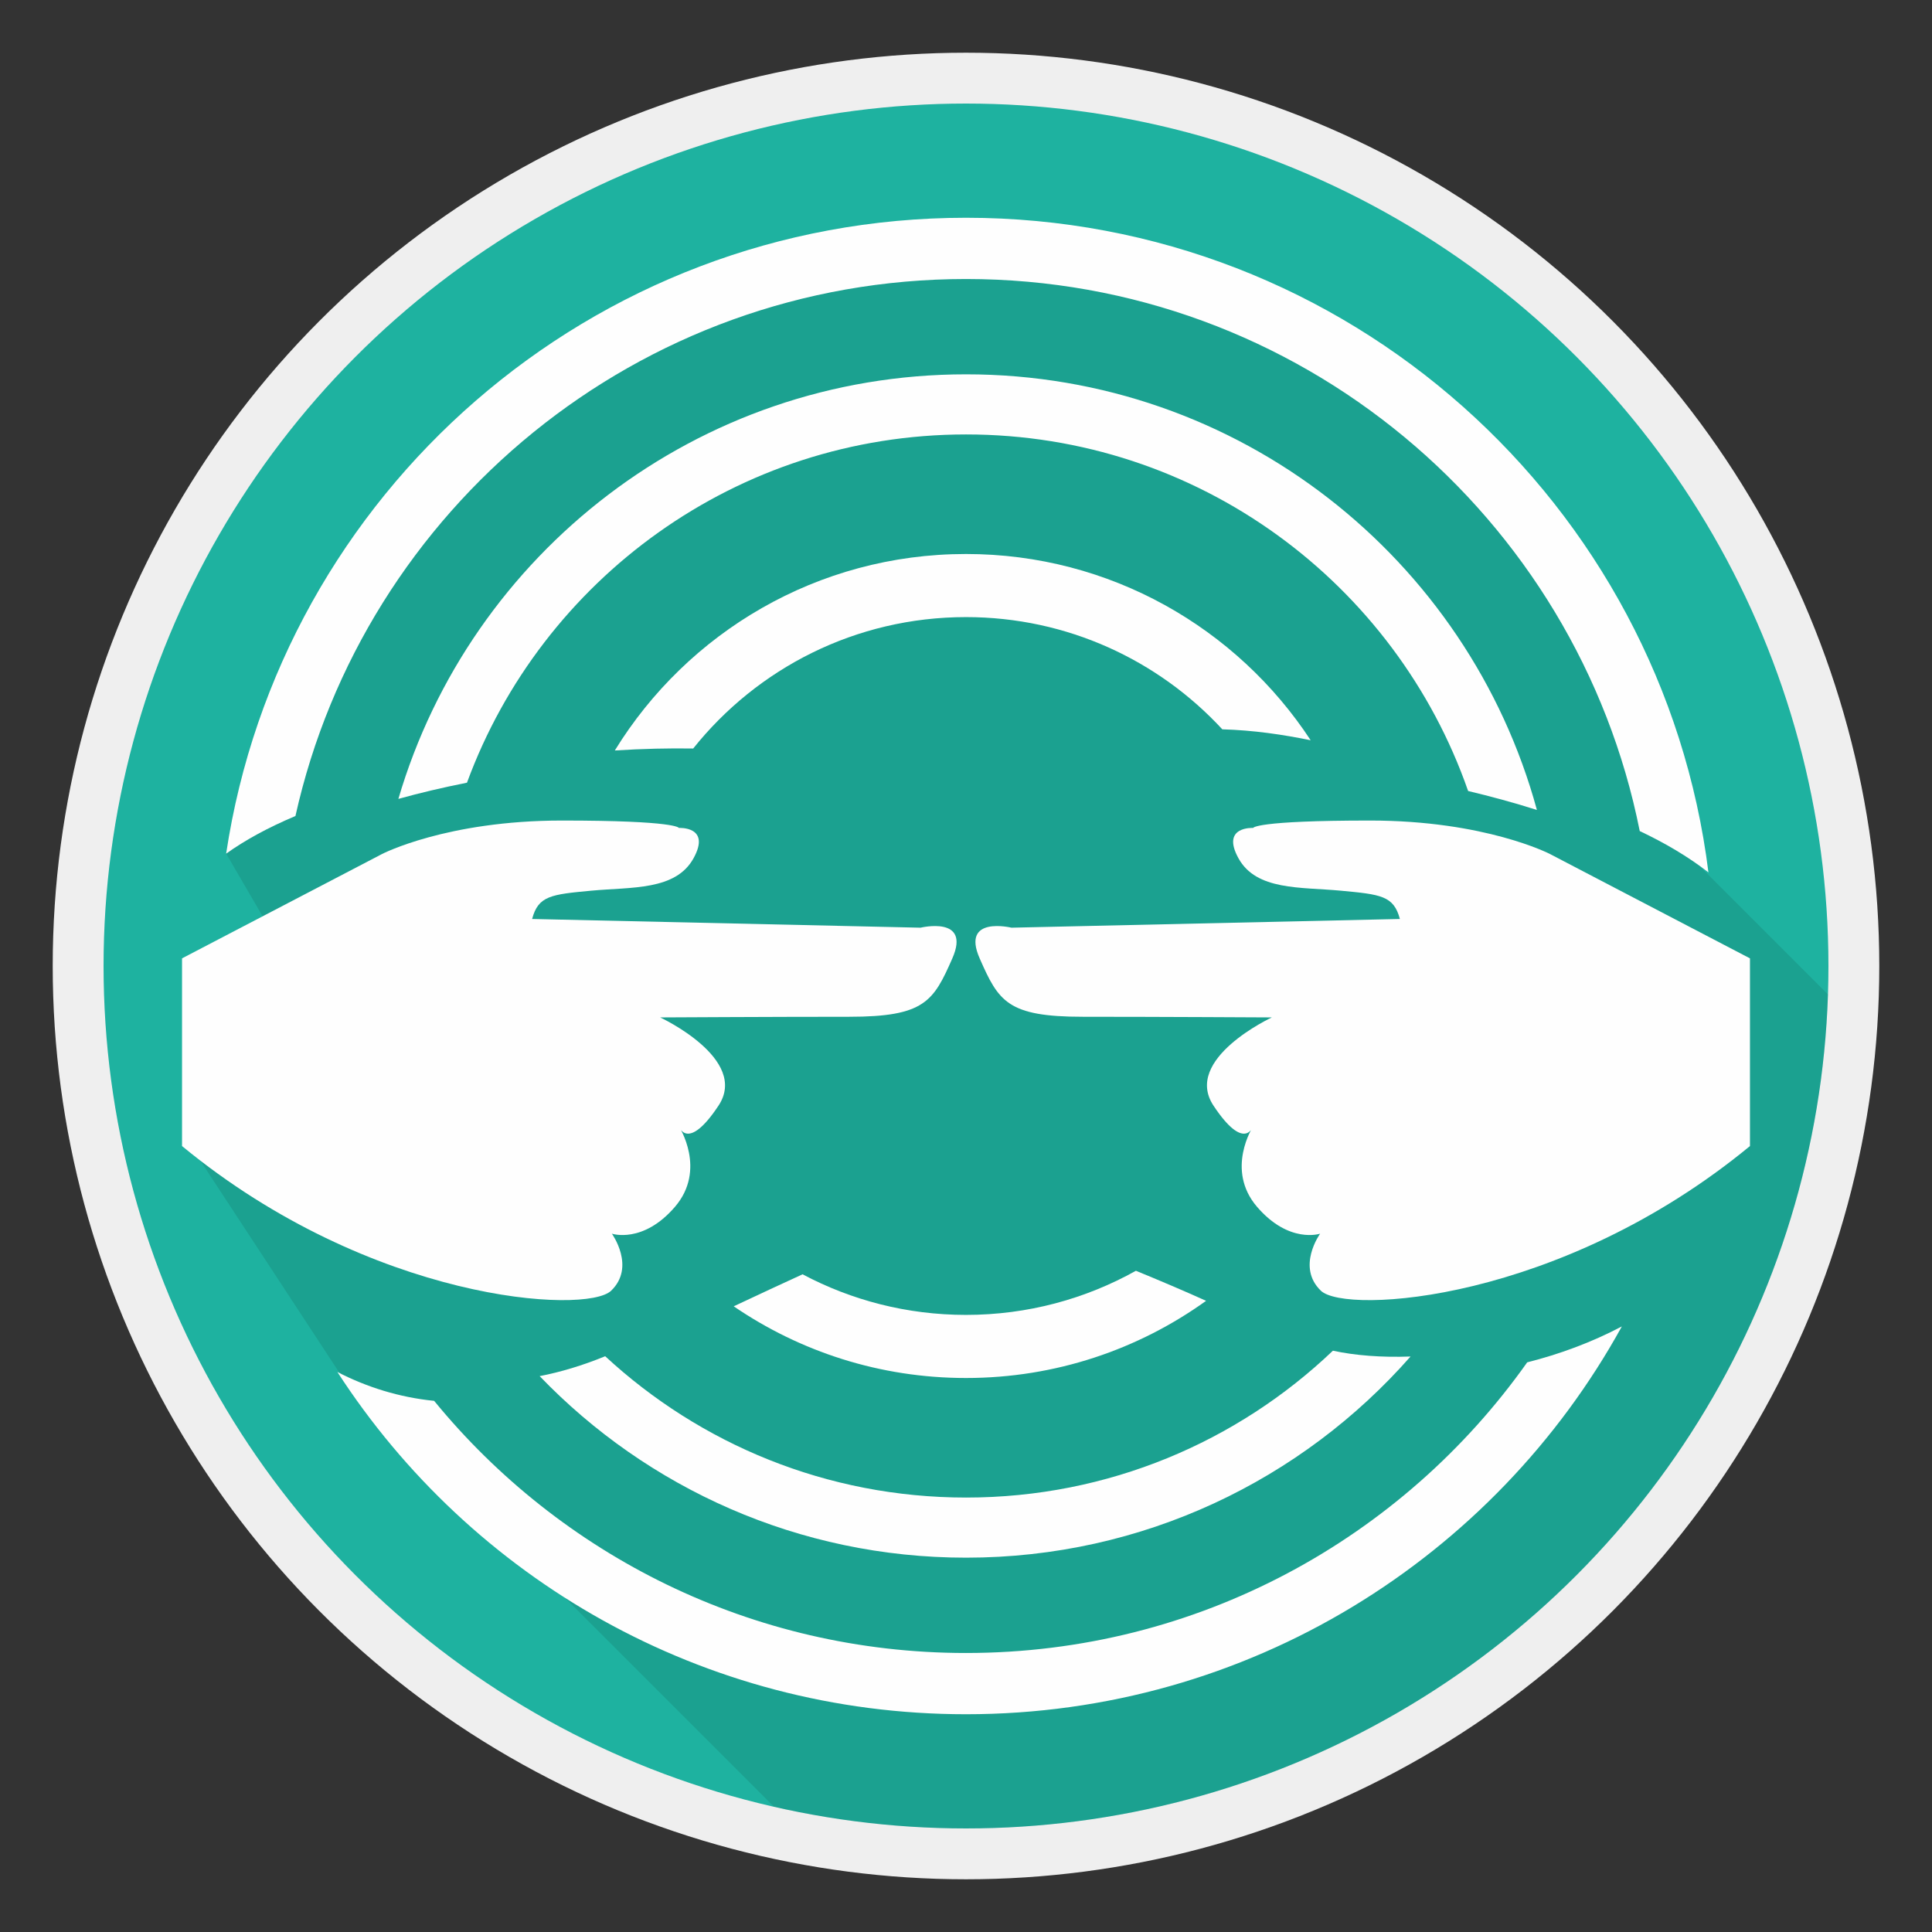 <?xml version="1.0" encoding="utf-8"?>
<!-- Generator: Adobe Illustrator 16.0.3, SVG Export Plug-In . SVG Version: 6.00 Build 0)  -->
<!DOCTYPE svg PUBLIC "-//W3C//DTD SVG 1.1//EN" "http://www.w3.org/Graphics/SVG/1.1/DTD/svg11.dtd">
<svg version="1.1" id="圖層_2" xmlns="http://www.w3.org/2000/svg" xmlns:xlink="http://www.w3.org/1999/xlink" x="0px" y="0px"
	 width="1024px" height="1024px" viewBox="0 0 1024 1024" enable-background="new 0 0 1024 1024" xml:space="preserve">
<rect x="0" y="0" width="1024" height="1024" fill="#333333" stroke="none"/>
<g>
	<g>
		<circle fill="#EFEFEF" cx="512" cy="512" r="484.061"/>
		<circle fill="#1EB2A0" cx="512" cy="512" r="457.113"/>
	</g>
	<g>
		<defs>
			<circle id="SVGID_1_" cx="512" cy="512" r="457.113"/>
		</defs>
		<clipPath id="SVGID_2_">
			<use xlink:href="#SVGID_1_"  overflow="visible"/>
		</clipPath>
		<path opacity="0.1" clip-path="url(#SVGID_2_)" d="M900.343,458.552l268.749,268.749l-494.591,494.591L179.315,726.705
			L97.758,602.328l53.851-95.355l-31.748-54.521c0,0,94.286-324.102,385.126-324.102S888.615,398.012,900.343,458.552z"/>
	</g>
	<g>
		<path fill="#FEFEFE" d="M282.031,487.078l205.888,4.616c0,0,26.862-6.542,16.844,16.254
			c-10.018,22.796-14.691,30.963-54.688,30.963s-100.18,0.339-100.18,0.339s47.36,21.978,30.92,46.775s-20.945,11.016-20.945,11.016
			s14.84,22.873-2.142,42.621s-33.419,14.213-33.419,14.213s12.747,17.615-0.408,30.242s-127.009,6.01-227.415-76.682v-99.487
			l106.04-55.324c0,0,34.153-17.722,95.298-17.722s61.999,3.924,61.999,3.924s17.228-1.017,7.742,16.117
			s-32.818,15.134-54.152,17.134S285.318,474.746,282.031,487.078z"/>
		<path fill="#FEFEFE" d="M741.969,487.078l-205.888,4.616c0,0-26.862-6.542-16.844,16.254
			c10.019,22.796,14.691,30.963,54.688,30.963c39.996,0,100.18,0.339,100.18,0.339s-47.359,21.978-30.92,46.775
			s20.945,11.016,20.945,11.016s-14.84,22.873,2.143,42.621s33.419,14.213,33.419,14.213s-12.747,17.615,0.408,30.242
			s127.009,6.01,227.415-76.682v-99.487l-106.039-55.324c0,0-34.153-17.722-95.299-17.722s-61.999,3.924-61.999,3.924
			s-17.228-1.017-7.742,16.117s32.818,15.134,54.151,17.134C731.922,474.077,738.682,474.746,741.969,487.078z"/>
	</g>
	<g>
		<path fill="#FEFEFE" d="M156.588,432.508c36.268-162.868,181.618-284.629,355.411-284.629
			c176.62,0,323.862,125.75,357.095,292.601c13.027,6.159,25.417,13.369,36.412,21.906
			c-24.413-195.61-191.281-346.97-393.507-346.97c-198.787,0-363.409,146.258-392.138,337.034
			C129.875,445.32,141.974,438.648,156.588,432.508z"/>
		<path fill="#FEFEFE" d="M809.446,722.07c-65.944,93.201-174.588,154.051-297.446,154.051
			c-113.643,0-215.122-52.065-281.896-133.64c-18.657-1.876-35.77-7.315-51.274-15.29
			C249.476,836.346,372.3,908.583,511.999,908.583c149.766,0,280.136-83.02,347.615-205.545
			C843.466,711.557,826.381,717.8,809.446,722.07z"/>
	</g>
	<g>
		<path fill="#FEFEFE" d="M247.508,414.839c39.58-107.726,143.081-184.578,264.533-184.578
			c123.101,0,227.744,78.956,266.095,188.982c11.64,2.794,24.008,6.072,36.463,10.058C778.31,296.234,656.611,198.4,512.041,198.4
			c-142.435,0-262.67,94.967-300.895,225.031C222.203,420.348,234.294,417.479,247.508,414.839z"/>
		<path fill="#FEFEFE" d="M706.474,715.895c-50.563,48.229-119.039,77.844-194.433,77.844c-73.841,0-141.035-28.421-191.275-74.903
			c-12.018,4.918-23.603,8.38-34.739,10.544c57.055,59.307,137.22,96.22,226.014,96.22c93.875,0,178.104-41.262,235.576-106.622
			C732.193,719.556,718.085,718.417,706.474,715.895z"/>
	</g>
	<g>
		<path fill="#FEFEFE" d="M367.405,396.727c33.884-42.447,86.059-69.652,144.594-69.652c53.714,0,102.069,22.908,135.854,59.477
			c16.607,0.479,32.151,2.796,46.829,5.794c-39.018-59.45-106.259-98.717-182.684-98.717c-78.723,0-147.707,41.663-186.131,104.136
			C340.754,396.824,354.574,396.527,367.405,396.727z"/>
		<path fill="#FEFEFE" d="M602.058,673.536c-26.651,14.89-57.36,23.388-90.059,23.388c-31.302,0-60.781-7.788-86.624-21.517
			c-10.812,4.95-22.927,10.575-36.487,16.964c35.052,23.97,77.44,37.999,123.11,37.999c47.487,0,91.429-15.165,127.261-40.906
			C627.203,684.034,614.538,678.65,602.058,673.536z"/>
	</g>
</g>
</svg>
